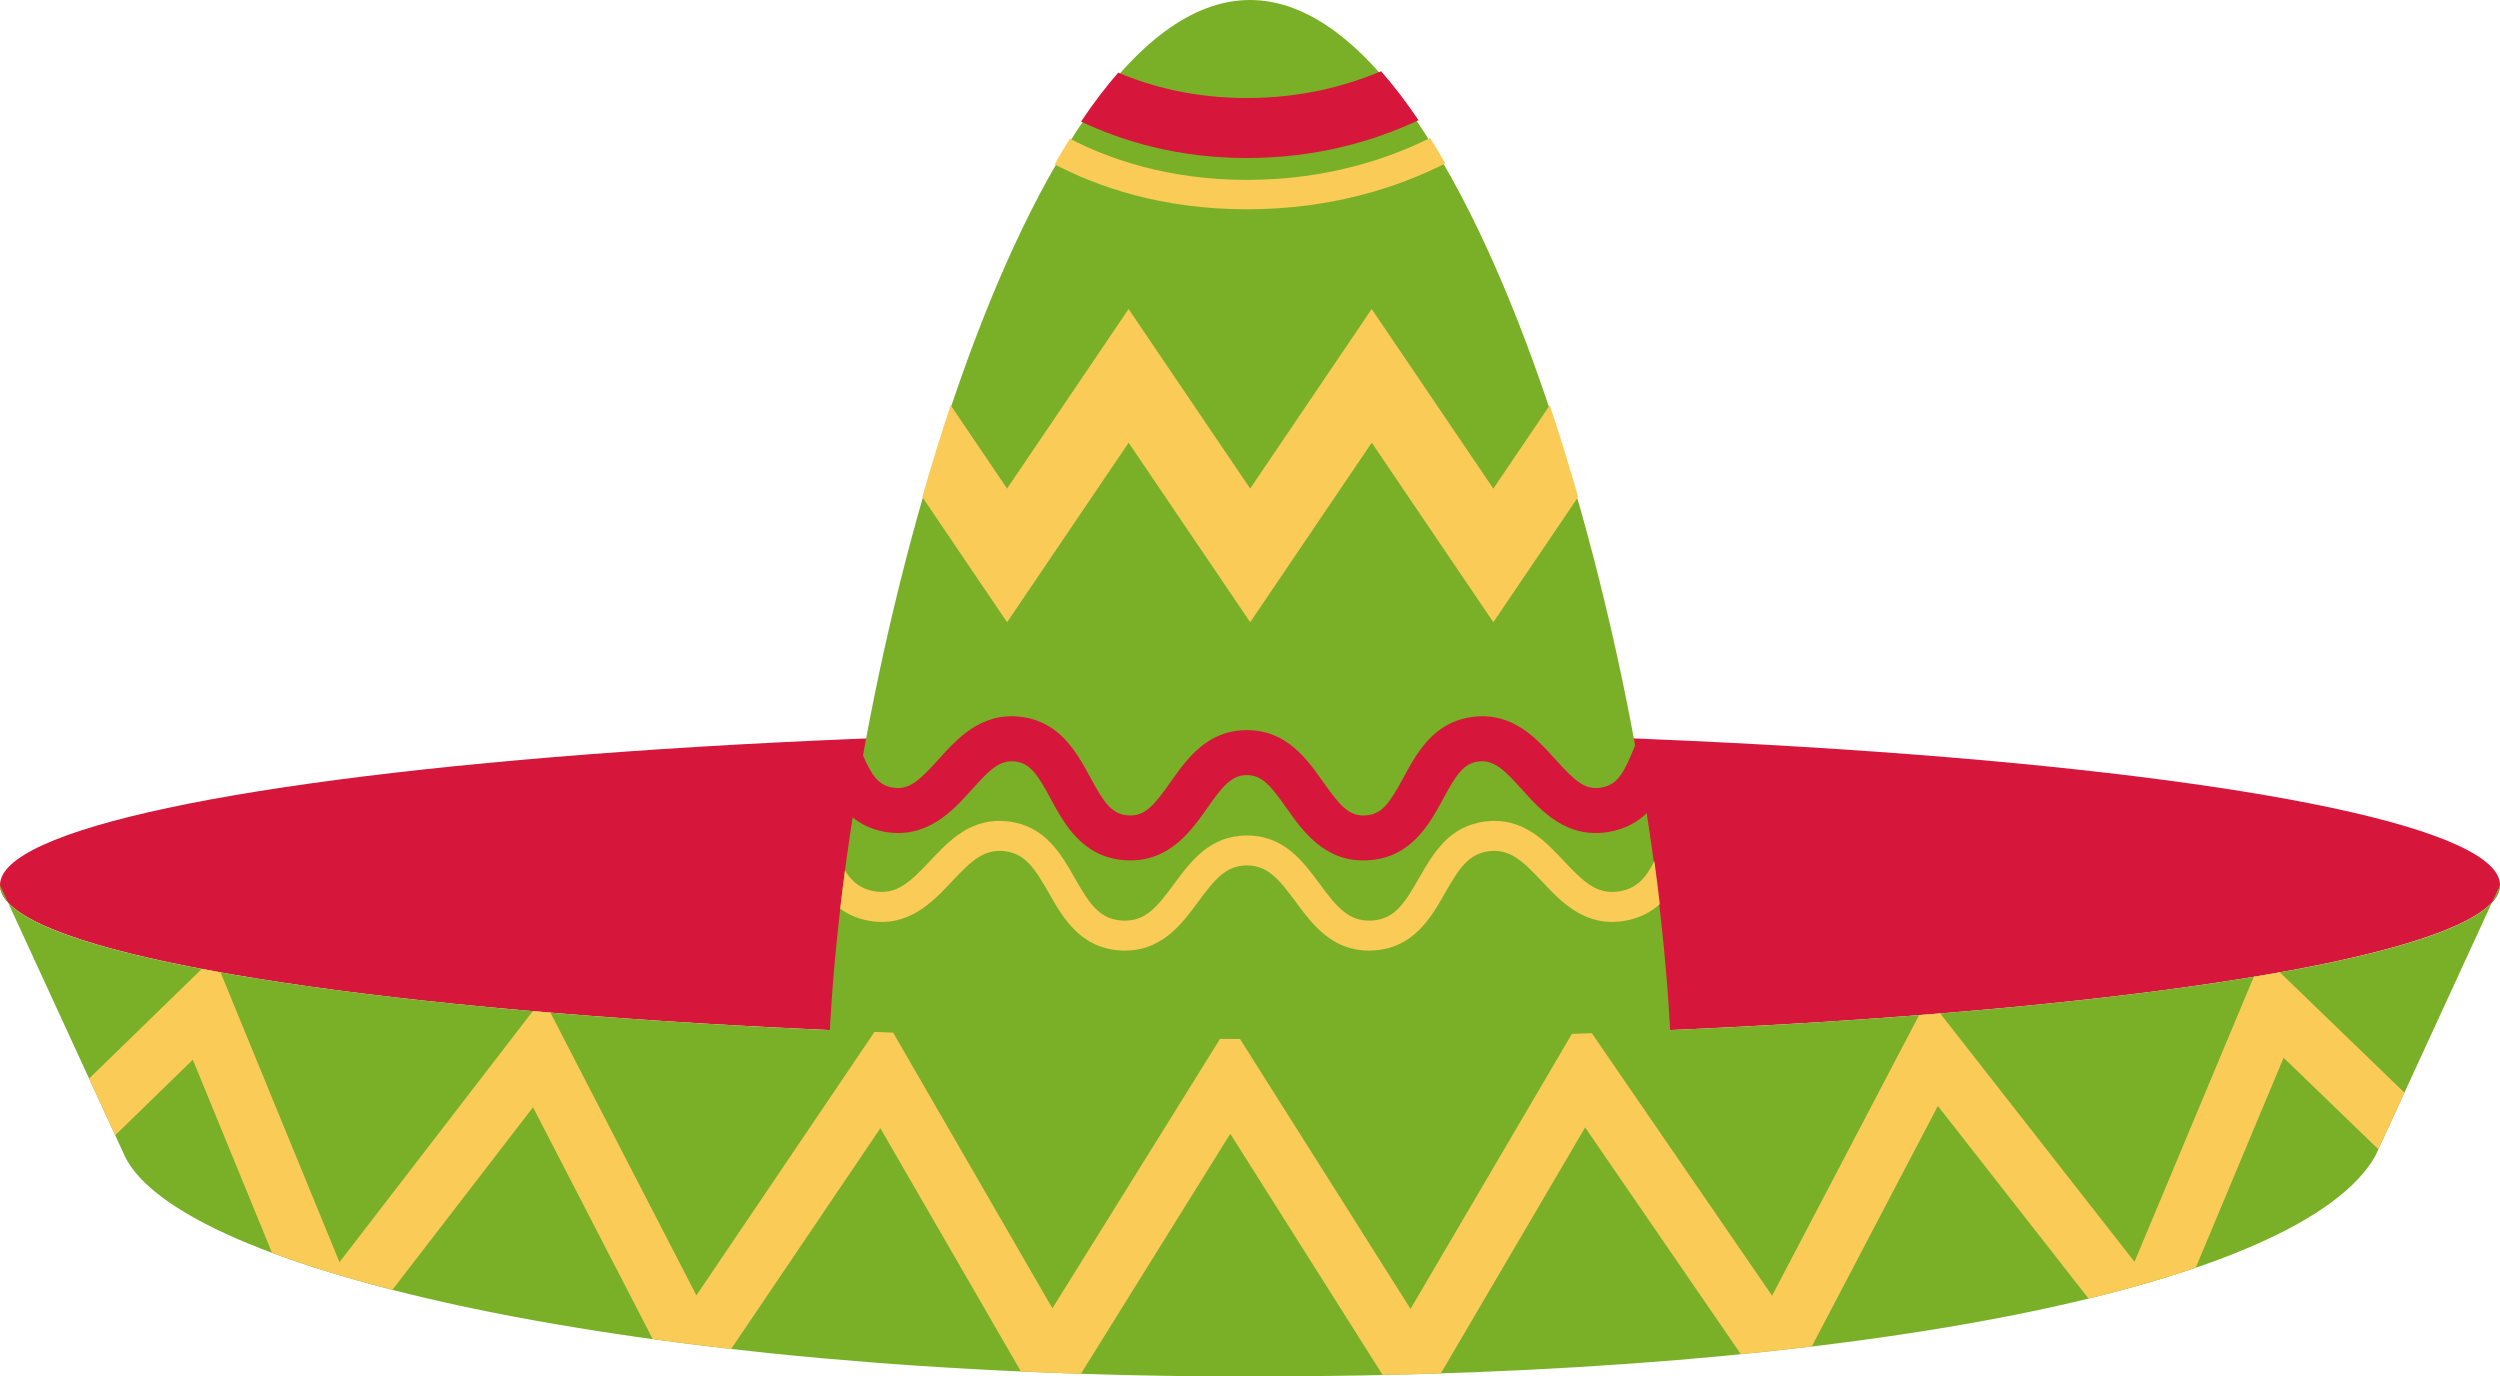 <svg version="1.1" id="图层_1" x="0px" y="0px" width="105.72px" height="58.208px" viewBox="0 0 105.72 58.208" enable-background="new 0 0 105.72 58.208" xml:space="preserve" xmlns="http://www.w3.org/2000/svg" xmlns:xlink="http://www.w3.org/1999/xlink" xmlns:xml="http://www.w3.org/XML/1998/namespace">
  <g>
    <ellipse fill="#D6163B" cx="52.86" cy="37.426" rx="52.86" ry="6.513" class="color c1"/>
    <path fill="#79B028" d="M70.714,46.725c0,9.113-35.709,10.403-35.709,0C35.006,30.161,42.999,0,52.86,0
		C62.721,0,70.714,30.161,70.714,46.725z" class="color c2"/>
    <path fill="#D6163B" d="M58.404,3.013c-1.512,0.634-3.411,1.133-5.671,1.133c-2.205,0-4.016-0.469-5.447-1.074
		c-0.535,0.616-1.059,1.306-1.57,2.068c1.792,0.85,4.128,1.542,7.017,1.542c2.954,0,5.383-0.724,7.254-1.597
		C59.472,4.32,58.944,3.628,58.404,3.013z" class="color c1"/>
    <path fill="#FACB56" d="M61.12,6.911c-0.212-0.37-0.426-0.731-0.644-1.077c-1.757,0.876-4.374,1.773-7.743,1.773
		c-3.316,0-5.822-0.877-7.491-1.741c-0.217,0.347-0.431,0.711-0.644,1.082c1.808,0.949,4.518,1.903,8.135,1.903
		C56.402,8.851,59.226,7.87,61.12,6.911z" class="color c3"/>
    <path fill="#FACB56" d="M69.96,36.41c-0.351,0.705-0.724,1.148-1.452,1.278c-0.956,0.169-1.523-0.373-2.37-1.273
		c-0.821-0.873-1.747-1.861-3.309-1.679c-1.559,0.184-2.232,1.365-2.826,2.406c-0.611,1.071-1.034,1.73-1.996,1.787
		c-0.962,0.048-1.461-0.549-2.193-1.541c-0.711-0.964-1.518-2.057-3.085-2.057c-1.567,0-2.373,1.093-3.085,2.057
		c-0.731,0.992-1.214,1.592-2.192,1.541c-0.962-0.057-1.385-0.716-1.995-1.787c-0.594-1.042-1.267-2.222-2.826-2.406
		c-1.553-0.185-2.487,0.805-3.307,1.678c-0.846,0.9-1.414,1.442-2.367,1.273c-0.577-0.103-0.93-0.404-1.227-0.875
		c-0.071,0.543-0.138,1.083-0.199,1.616c0.327,0.235,0.714,0.42,1.203,0.507c1.68,0.299,2.696-0.783,3.514-1.653
		c0.814-0.866,1.355-1.39,2.235-1.288c0.878,0.104,1.284,0.742,1.873,1.775c0.59,1.035,1.325,2.324,3.022,2.424
		c1.699,0.101,2.579-1.094,3.287-2.054c0.705-0.956,1.182-1.542,2.064-1.542c0.883,0,1.36,0.586,2.065,1.542
		c0.68,0.922,1.519,2.06,3.09,2.06c0.065,0,0.131-0.002,0.197-0.006c1.698-0.1,2.433-1.388,3.023-2.424
		c0.589-1.033,0.995-1.671,1.874-1.775c0.882-0.101,1.423,0.422,2.237,1.288c0.818,0.87,1.833,1.953,3.516,1.653
		c0.62-0.111,1.089-0.368,1.459-0.702C70.12,37.631,70.043,37.023,69.96,36.41z" class="color c3"/>
    <path fill="#D6163B" d="M37.404,35.174c1.799,0.32,2.894-0.896,3.693-1.785c0.729-0.811,1.169-1.269,1.833-1.189
		c0.66,0.078,0.986,0.625,1.505,1.585c0.568,1.05,1.346,2.487,3.166,2.594c1.826,0.104,2.763-1.23,3.45-2.206
		c0.628-0.892,1.015-1.396,1.677-1.396h0c0.663,0,1.05,0.505,1.678,1.397c0.661,0.939,1.557,2.212,3.247,2.212
		c0.067,0,0.135-0.002,0.204-0.006c1.821-0.107,2.599-1.544,3.167-2.593c0.52-0.961,0.846-1.508,1.506-1.586
		c0.66-0.077,1.106,0.378,1.836,1.19c0.799,0.889,1.892,2.107,3.695,1.784c0.692-0.124,1.206-0.426,1.603-0.812
		c-0.149-0.96-0.316-1.929-0.494-2.902c-0.008,0.02-0.017,0.041-0.025,0.061c-0.458,1.144-0.73,1.659-1.419,1.781
		c-0.688,0.124-1.122-0.266-1.946-1.183c-0.803-0.893-1.801-2.003-3.473-1.807c-1.672,0.198-2.384,1.512-2.956,2.569
		c-0.586,1.082-0.914,1.56-1.606,1.6c-0.688,0.046-1.075-0.396-1.784-1.402c-0.691-0.982-1.552-2.204-3.233-2.204h0
		c-1.681,0-2.541,1.222-3.232,2.203c-0.708,1.006-1.091,1.447-1.782,1.402c-0.691-0.041-1.02-0.519-1.605-1.6
		c-0.572-1.057-1.283-2.372-2.955-2.569c-1.666-0.194-2.668,0.914-3.471,1.807c-0.824,0.917-1.258,1.306-1.944,1.184
		c-0.6-0.107-0.884-0.514-1.251-1.379c-0.156,0.662-0.347,1.668-0.439,2.641C36.408,34.849,36.843,35.074,37.404,35.174z" class="color c1"/>
    <path fill="#FACB56" d="M42.588,26.314l5.139-7.593l5.141,7.592l5.14-7.593l5.142,7.592l3.587-5.295
		c-0.378-1.32-0.777-2.618-1.2-3.88l-2.387,3.524l-5.144-7.593l-5.139,7.592l-5.141-7.592l-5.139,7.592l-2.385-3.524
		c-0.422,1.263-0.822,2.561-1.2,3.882L42.588,26.314z" class="color c3"/>
    <path fill="#79B028" d="M105.72,37.426c0,3.597-23.666,6.513-52.86,6.513S0,41.023,0,37.426l5.286,11.482
		c2.341,4.788,21.3,9.301,47.574,9.301s44.49-3.927,47.574-9.301L105.72,37.426z" class="color c2"/>
    <path fill="#FACB56" d="M101.678,46.206l-5.268-5.09c-0.36,0.064-0.724,0.128-1.102,0.191l-5.044,12.052l-8.217-10.503
		c-0.294,0.024-0.593,0.047-0.891,0.07l-6.219,11.865l-7.623-11.1c-0.281,0.01-0.56,0.02-0.842,0.029L59.649,55.35l-7.211-11.413
		c-0.283,0-0.564-0.002-0.846-0.003l-7.088,11.391l-6.736-11.658c-0.263-0.01-0.527-0.019-0.788-0.029l-7.531,11.14l-6.173-11.956
		c-0.252-0.021-0.495-0.044-0.744-0.065l-8.176,10.617L9.326,41.119c-0.27-0.048-0.532-0.097-0.792-0.147l-4.766,4.639l1.104,2.397
		l3.282-3.194l3.348,8.162c1.472,0.551,3.176,1.076,5.094,1.567l5.945-7.719l5.061,9.803c1.076,0.148,2.179,0.288,3.317,0.418
		l6.31-9.334l5.944,10.285c0.837,0.037,1.682,0.071,2.538,0.098l6.315-10.15l6.443,10.2c0.831-0.019,1.651-0.041,2.463-0.068
		l6.1-10.399l6.585,9.588c1.023-0.102,2.027-0.209,3.001-0.326l5.331-10.17l6.372,8.145c1.667-0.406,3.177-0.844,4.535-1.309
		l3.714-8.874l4.005,3.869L101.678,46.206z" class="color c3"/>
  </g>
</svg>